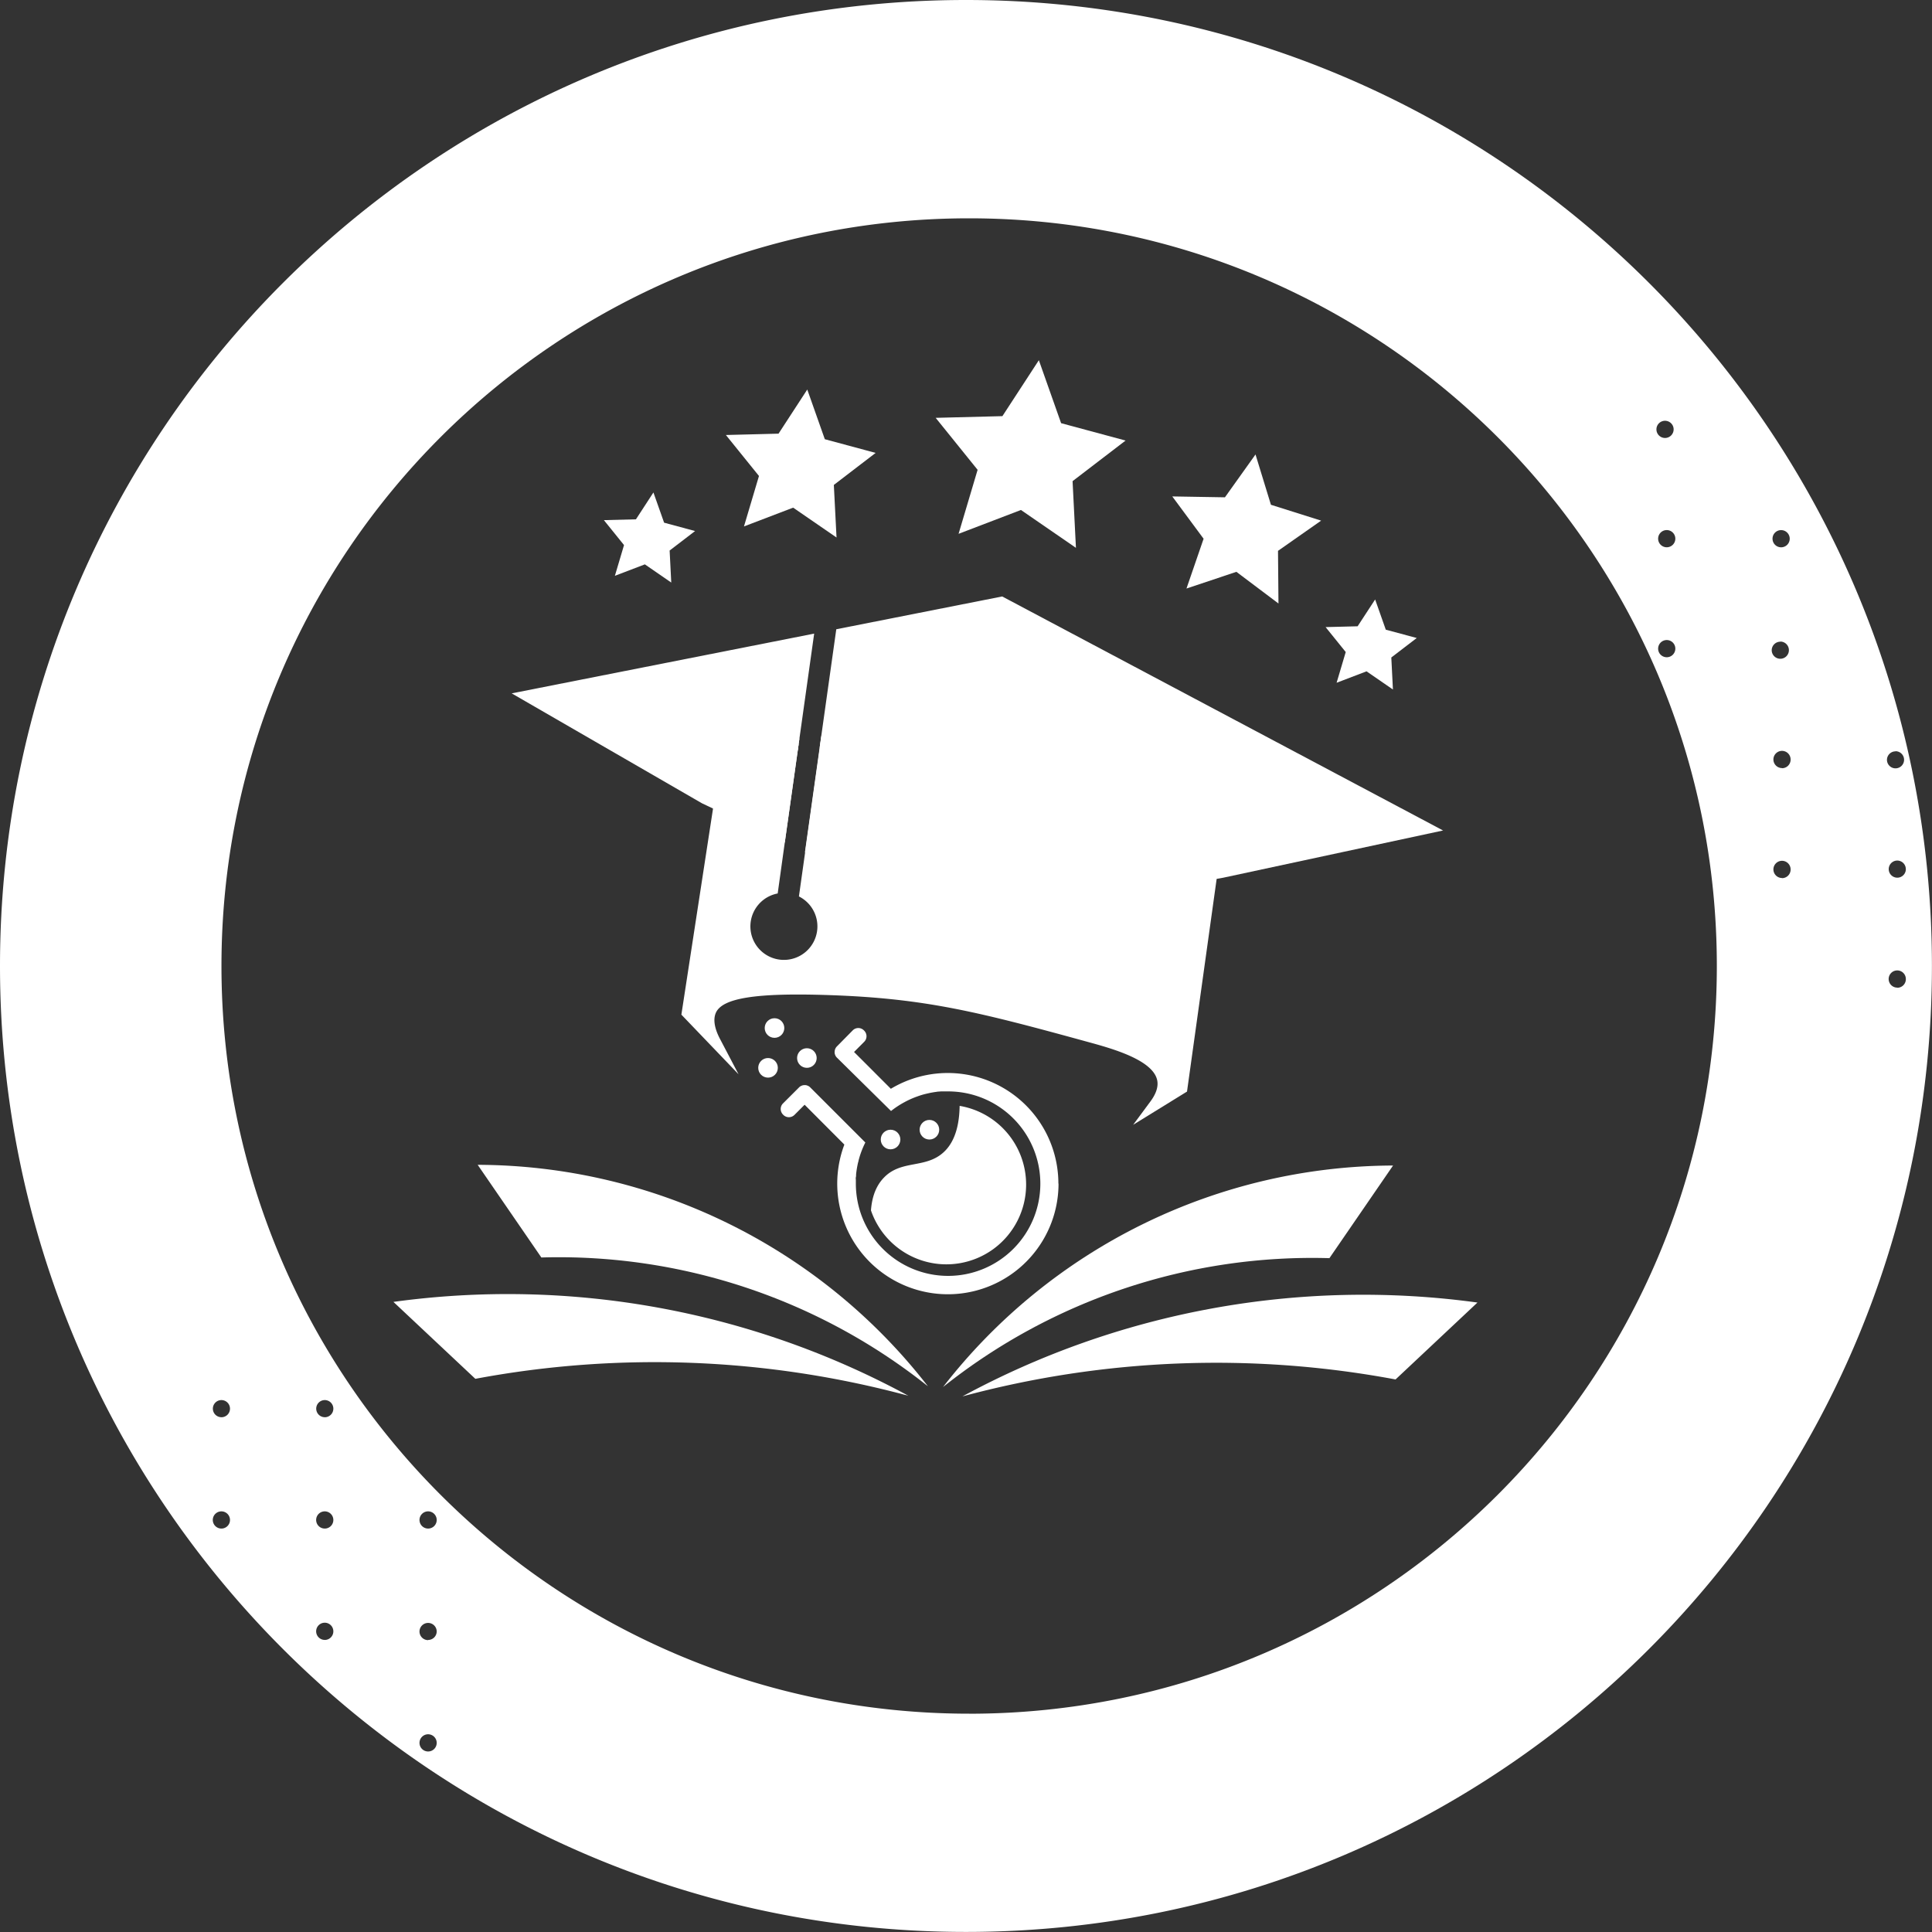 <svg xmlns="http://www.w3.org/2000/svg" viewBox="0 0 546.02 546.03"><rect x="0" y="0" width="546.02" height="546.03" fill="#333333" stroke="none"/><defs><style>.cls-1{fill:#fff;}</style></defs><g id="Layer_2" data-name="Layer 2"><g id="Layer_1-2" data-name="Layer 1"><path class="cls-1" d="M273,0C122.23,0,0,122.23,0,273S122.23,546,273,546,546,423.79,546,273,423.79,0,273,0ZM503.38,149.82a2.43,2.43,0,1,1-2.43,2.43A2.42,2.42,0,0,1,503.38,149.82Zm-32.33,4.85a2.43,2.43,0,1,1,2.43-2.42A2.43,2.43,0,0,1,471.05,154.67Zm2.43,28.64a2.43,2.43,0,1,1-2.43-2.42A2.42,2.42,0,0,1,473.48,183.31Zm-2.92-64.39a2.43,2.43,0,1,1-2.42,2.43A2.43,2.43,0,0,1,470.56,118.92ZM62.58,432A2.43,2.43,0,1,1,65,429.59,2.42,2.42,0,0,1,62.58,432Zm0-31.47A2.42,2.42,0,1,1,65,398.12,2.42,2.42,0,0,1,62.58,400.54Zm29.21,62.94a2.43,2.43,0,1,1,2.42-2.42A2.43,2.43,0,0,1,91.79,463.48Zm0-31.47a2.43,2.43,0,1,1,2.42-2.42A2.42,2.42,0,0,1,91.79,432Zm0-31.47a2.42,2.42,0,1,1,2.42-2.42A2.42,2.42,0,0,1,91.79,400.54ZM121,495a2.43,2.43,0,1,1,2.42-2.42A2.42,2.42,0,0,1,121,495Zm0-31.47a2.43,2.43,0,1,1,2.42-2.42A2.42,2.42,0,0,1,121,463.48ZM121,432a2.43,2.43,0,1,1,2.42-2.42A2.42,2.42,0,0,1,121,432Zm152.9,52.32c-116.7,0-211.31-94.61-211.31-211.32S157.19,61.7,273.89,61.7,485.21,156.31,485.21,273,390.6,484.33,273.89,484.33Zm229.24-303a2.43,2.43,0,1,1-2.42,2.43A2.43,2.43,0,0,1,503.13,181.36Zm.5,66.82a2.43,2.43,0,1,1,2.42-2.43A2.42,2.42,0,0,1,503.63,248.18Zm0-31.07a2.43,2.43,0,1,1,2.42-2.43A2.42,2.42,0,0,1,503.63,217.11Zm32.07-4.76a2.42,2.42,0,1,1-2.42,2.42A2.42,2.42,0,0,1,535.7,212.35Zm2.92,33.32a2.42,2.42,0,1,1-2.42-2.42A2.42,2.42,0,0,1,538.62,245.67Zm-2.42,33.49a2.43,2.43,0,1,1,2.42-2.42A2.42,2.42,0,0,1,536.2,279.16Z"/><path class="cls-1" d="M417.56,368.12l-23.15,21.74A275.2,275.2,0,0,0,272,394.65a237.65,237.65,0,0,1,145.53-26.53Z"/><path class="cls-1" d="M393.72,329.38l-18,26.2A167.45,167.45,0,0,0,266.52,392a161.66,161.66,0,0,1,127.2-62.6Z"/><path class="cls-1" d="M111.19,367.94l23.15,21.74a275.2,275.2,0,0,1,122.38,4.79,237.36,237.36,0,0,0-145.53-26.53Z"/><path class="cls-1" d="M135,329.2,153,355.39a167.45,167.45,0,0,1,109.25,36.4A161.61,161.61,0,0,0,135,329.2Z"/><path class="cls-1" d="M299.16,334.52A31.27,31.27,0,1,1,238.44,324l.19-.52,0,0L227.4,312.22l-2.87,2.87a2.23,2.23,0,0,1-3.15,0l-.09-.1a2.22,2.22,0,0,1,0-3.14l4.47-4.46.05-.06a2.36,2.36,0,0,1,.54-.4,1.76,1.76,0,0,1,.2-.09l.21-.08a2.59,2.59,0,0,1,.63-.09h.23a2.2,2.2,0,0,1,.6.15l.21.09a2.18,2.18,0,0,1,.56.41l15.57,15.57a25.22,25.22,0,0,0-1.74,4.45l-.07.25-.12.46c0,.19-.1.38-.14.57a28.26,28.26,0,0,0-.54,3.23c0,.29,0,.58-.07.88s0,.52,0,.79,0,.66,0,1a26.07,26.07,0,1,0,26.07-26.07c-.49,0-1,0-1.47,0l-.54,0-.62.05c-.28,0-.55.06-.83.1s-.53.07-.8.12-.7.12-1,.19l-.59.13-.63.15a21,21,0,0,0-2.09.64l-.48.17a25.33,25.33,0,0,0-3.18,1.44h0a25.89,25.89,0,0,0-3.9,2.55L236.52,298.9a2.44,2.44,0,0,1-.41-.56l-.09-.21a2.61,2.61,0,0,1-.14-.6,2,2,0,0,1,0-.23,3.19,3.19,0,0,1,.09-.63,1.8,1.8,0,0,1,.08-.21l.09-.2a2.36,2.36,0,0,1,.4-.54l.06-.06L241,291.2a2.21,2.21,0,0,1,3.15,0l.09.09a2.22,2.22,0,0,1,0,3.14l-2.87,2.88,10.4,10.4a31.26,31.26,0,0,1,47.35,26.81Z"/><path class="cls-1" d="M290,334.79a22.53,22.53,0,0,1-43.85,7.29h0c.19-2.53.85-6.41,3.72-9.32,4.87-5,11.6-2.47,16.69-7,2.07-1.84,4.54-5.44,4.65-13.22A22.54,22.54,0,0,1,290,334.79Z"/><circle class="cls-1" cx="262.67" cy="319.28" r="2.77"/><circle class="cls-1" cx="251.69" cy="322.05" r="2.77"/><circle class="cls-1" cx="228.04" cy="299.02" r="2.77"/><circle class="cls-1" cx="217.06" cy="301.79" r="2.77"/><circle class="cls-1" cx="218.89" cy="290.54" r="2.77"/><polygon class="cls-1" points="230.1 179.07 225.93 208.76 225.7 210.4 225.47 212.04 221.79 238.15 204.53 229.94 203.03 229.23 201.54 228.52 198.4 227.03 144.61 195.96 230.1 179.07"/><polygon class="cls-1" points="407.84 234.71 345.65 248.07 343.87 248.38 342.23 248.66 340.58 248.94 269.88 261.01 227.49 240.86 231.65 211.29 231.88 209.67 232.1 208.05 236.35 177.84 283.24 168.57 407.84 234.71"/><path class="cls-1" d="M344.54,232l-2.31,16.62q-3.93,28.13-7.85,56.27l-.36,2.61-7.58,4.67c1.28-1.72,2.65-4.21,2.24-6.9-1-6.71-12.36-10-20.5-12.25-30.07-8.25-45.68-12.4-73.6-13.37-24.75-.85-31.87,1.59-33.74,6-1.22,2.9,0,6.25,1.28,8.74q-3.92-4.09-7.85-8.18,4.39-28.51,8.76-57,1.13-7.28,2.24-14.55a153.35,153.35,0,0,1,20.43-4.28l-.23,1.64-3.68,26.11-2,14.38a9.47,9.47,0,1,0,6,.84l1.76-12.51,4.16-29.57.23-1.62,1-.1c12.7-1.15,23.09,0,43.34,2.26,21.34,2.38,32.26,3.66,43.92,7.93A119.42,119.42,0,0,1,344.54,232Z"/><path class="cls-1" d="M345.41,230.71a121.35,121.35,0,0,0-24.72-12.44c-12.07-4.43-23.52-5.7-44.28-8-19.83-2.21-30.75-3.43-43.67-2.26l-.64.06-.22,1.62-.23,1.62,1.38-.14c12.6-1.13,22.77,0,43,2.26,22.07,2.46,32.3,3.72,43.55,7.84a118.74,118.74,0,0,1,23.23,11.57l-2.25,16.12-8,57.64-2.39,1.47a8.56,8.56,0,0,0,.09-3c-1.22-7.94-14-11.45-21.64-13.54-29.21-8-45.3-12.43-74-13.42-3.27-.11-6.22-.17-8.92-.17-19.16,0-24.49,2.78-26.34,7.15a8.37,8.37,0,0,0-.63,3.55L196,285.73l8.57-55.79,2.16-14A150.07,150.07,0,0,1,225.47,212l.23-1.64.23-1.64a156.05,156.05,0,0,0-21.09,4.39l-1,.28-2.32,15.09-8.95,58.28,16.16,16.85-5.22-9.94c-1.59-3-2-5.52-1.22-7.38,1.8-4.25,11.43-5.76,32.22-5.05,27.16.94,42.08,4.76,73.23,13.31,6.45,1.77,18.44,5.06,19.35,11,.26,1.71-.4,3.63-1.94,5.72l-4.9,6.62,15.22-9.39,8.38-60.12,2.39-17.12Z"/><polygon class="cls-1" points="388.64 169.42 391.65 177.96 400.4 180.31 393.21 185.82 393.67 194.87 386.21 189.73 377.75 192.96 380.33 184.28 374.64 177.23 383.69 177 388.64 169.42"/><polygon class="cls-1" points="293.6 101.8 299.89 119.6 318.11 124.51 303.13 135.98 304.08 154.83 288.54 144.13 270.91 150.87 276.29 132.78 264.44 118.09 283.3 117.61 293.6 101.8"/><polygon class="cls-1" points="228.15 110.09 233.11 124.13 247.47 128 235.66 137.05 236.42 151.91 224.16 143.47 210.26 148.78 214.5 134.52 205.15 122.94 220.03 122.56 228.15 110.09"/><polygon class="cls-1" points="354.83 128.44 359.19 142.66 373.38 147.14 361.19 155.68 361.32 170.56 349.43 161.61 335.32 166.33 340.16 152.26 331.31 140.3 346.19 140.55 354.83 128.44"/><polygon class="cls-1" points="184.67 139.18 187.69 147.72 196.44 150.08 189.25 155.59 189.71 164.64 182.25 159.5 173.78 162.73 176.36 154.05 170.67 147 179.73 146.77 184.67 139.18"/></g></g></svg>